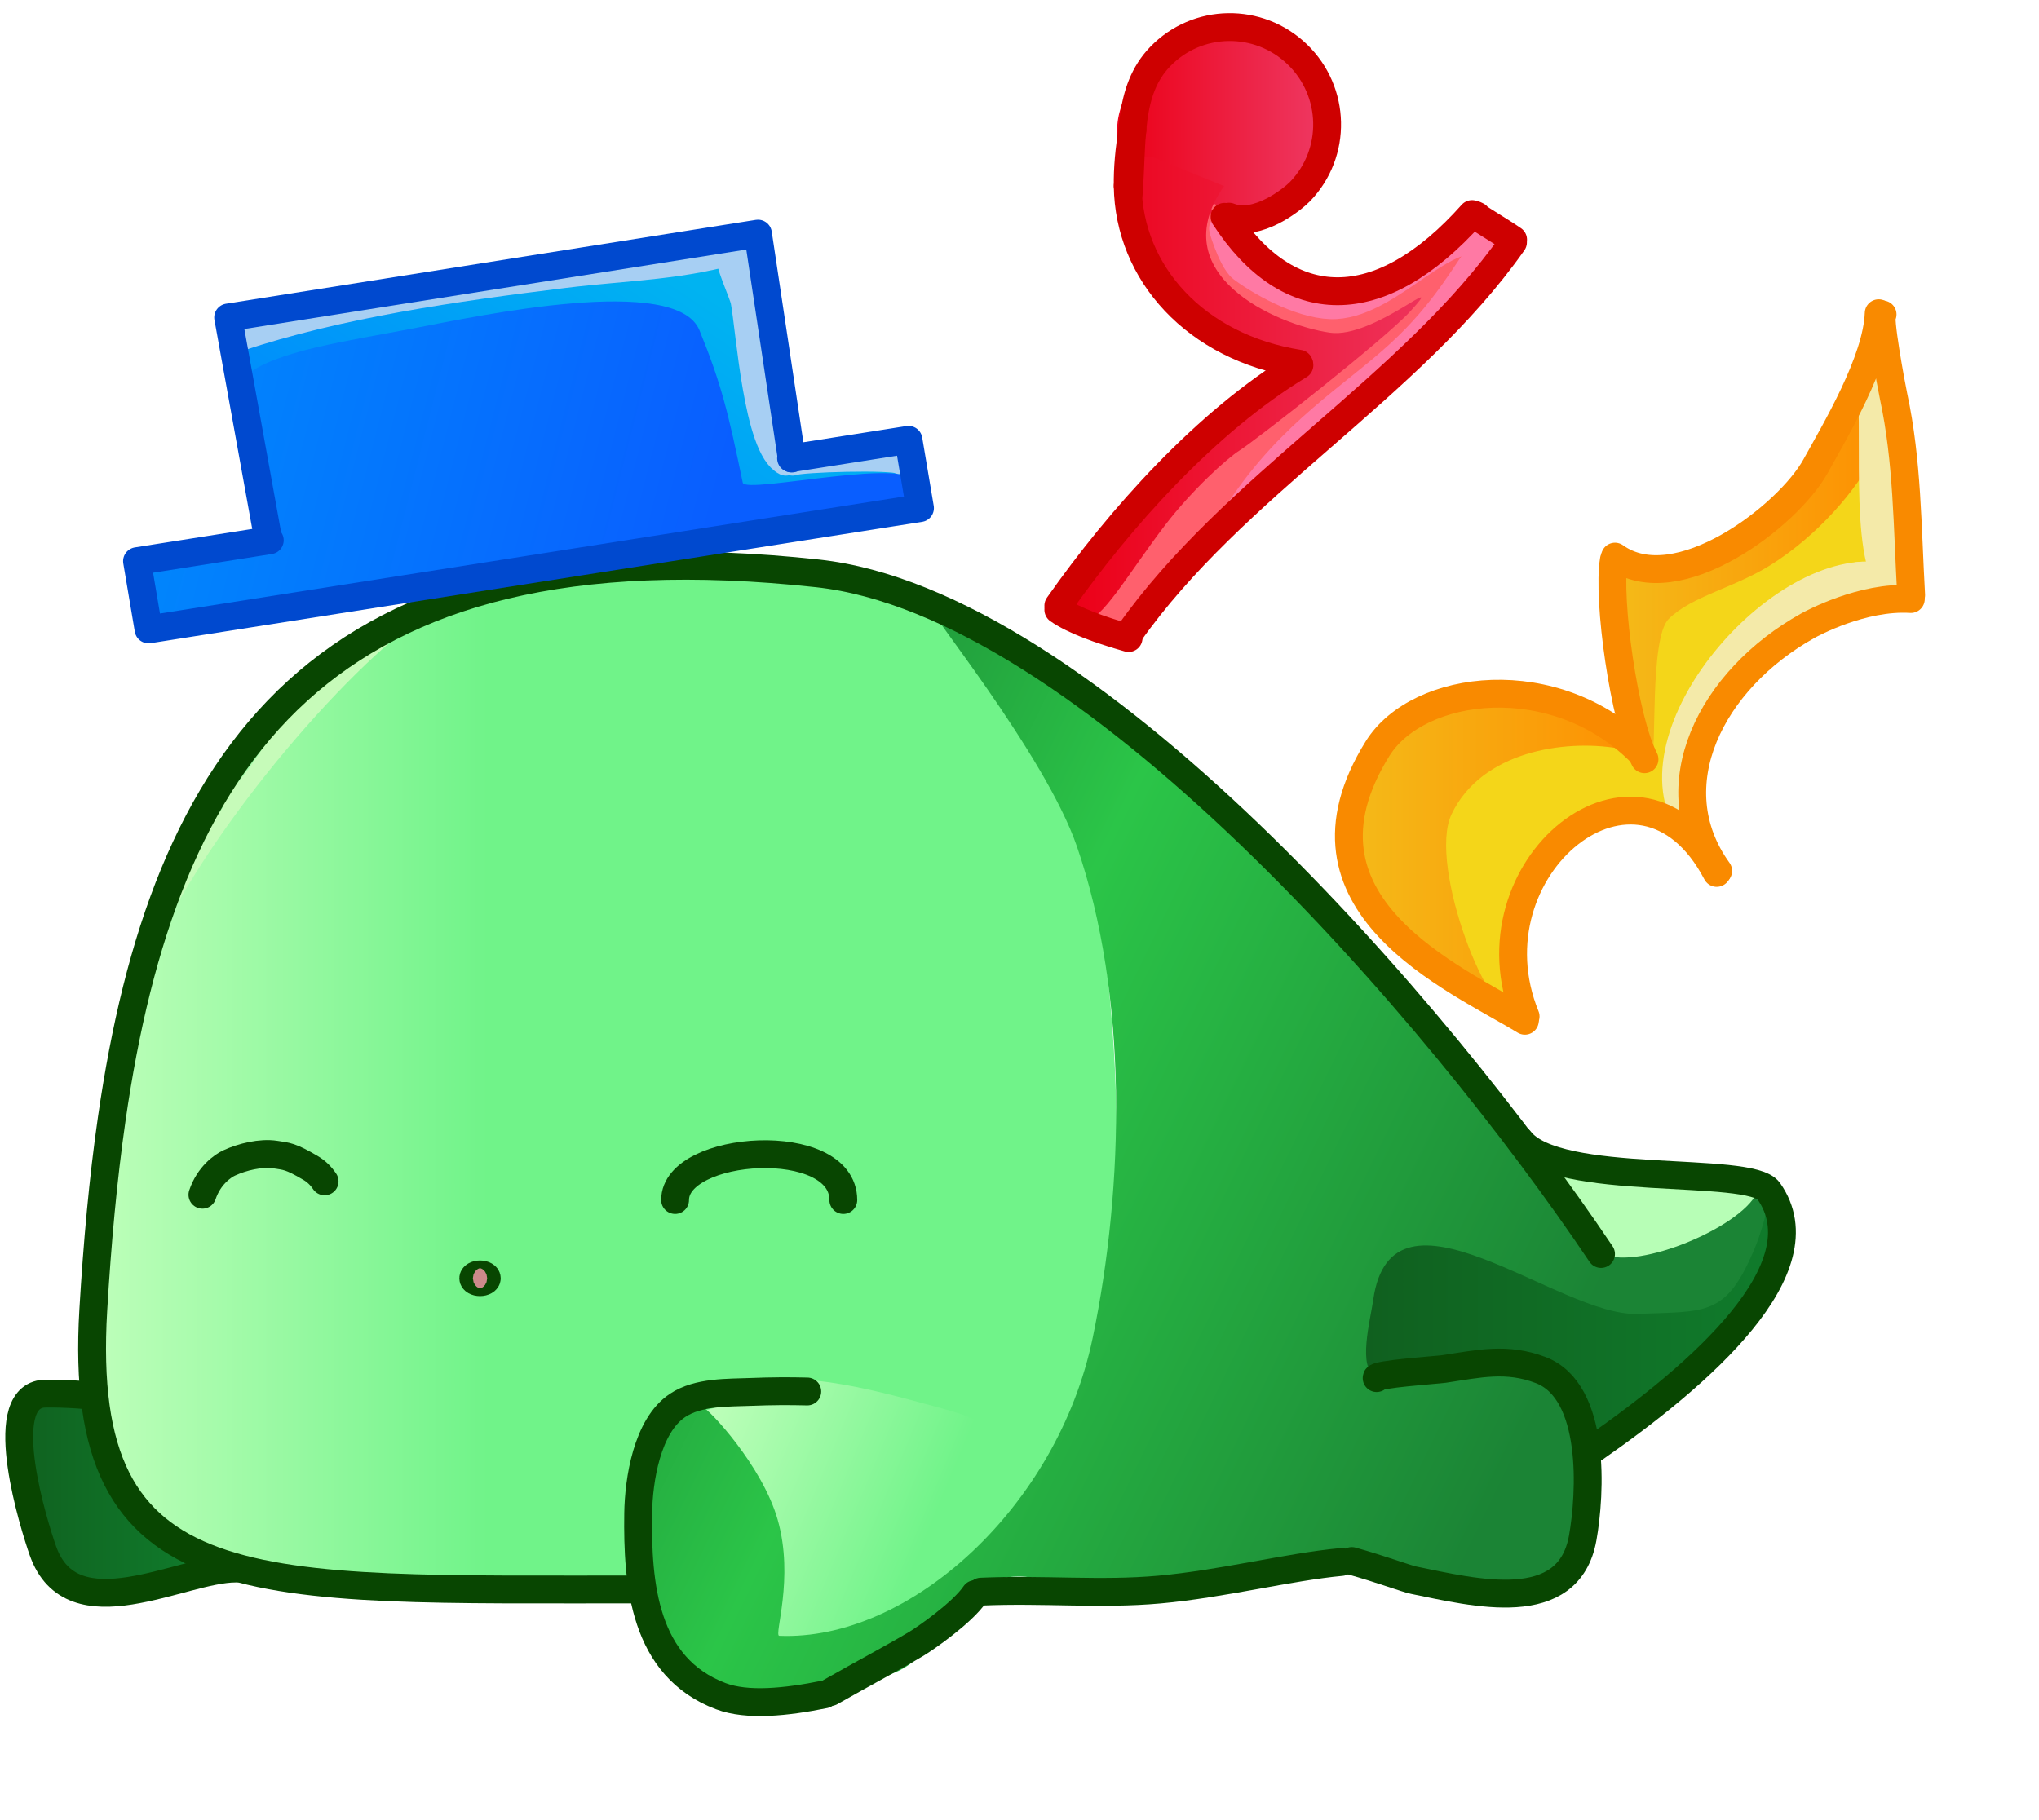 <?xml version="1.0" encoding="UTF-8" standalone="no"?>
<!DOCTYPE svg PUBLIC "-//W3C//DTD SVG 1.1//EN" "http://www.w3.org/Graphics/SVG/1.1/DTD/svg11.dtd">
<!-- Created with Vectornator (http://vectornator.io/) -->
<svg height="100%" stroke-miterlimit="10" style="fill-rule:nonzero;clip-rule:evenodd;stroke-linecap:round;stroke-linejoin:round;" version="1.1" viewBox="0 0 1400 1250" width="100%" xml:space="preserve" xmlns="http://www.w3.org/2000/svg" xmlns:vectornator="http://vectornator.io" xmlns:xlink="http://www.w3.org/1999/xlink">
<defs>
<linearGradient gradientTransform="matrix(-1 0 0 1 1775.55 -263.079)" gradientUnits="userSpaceOnUse" id="LinearGradient" x1="965.687" x2="1722.17" y1="964.318" y2="964.318">
<stop offset="0.628" stop-color="#70f389"/>
<stop offset="1" stop-color="#c1ffbc"/>
</linearGradient>
<linearGradient gradientTransform="matrix(-0.326 -0.945 -0.945 0.326 2188.45 1634.16)" gradientUnits="userSpaceOnUse" id="LinearGradient_2" x1="977.331" x2="1097.13" y1="1347" y2="1481.33">
<stop offset="0" stop-color="#70f389"/>
<stop offset="1" stop-color="#c1ffbc"/>
</linearGradient>
<linearGradient gradientTransform="matrix(-1 0 0 1 1783.32 -266.255)" gradientUnits="userSpaceOnUse" id="LinearGradient_3" x1="782.635" x2="1469.03" y1="1352.12" y2="1018.78">
<stop offset="0" stop-color="#1b8435"/>
<stop offset="0.574" stop-color="#2bc548"/>
<stop offset="1" stop-color="#197b32"/>
</linearGradient>
<linearGradient gradientTransform="matrix(1 0 0 1 -500.109 -266.255)" gradientUnits="userSpaceOnUse" id="LinearGradient_4" x1="505.94" x2="640.205" y1="1297.39" y2="1297.39">
<stop offset="0" stop-color="#10601f"/>
<stop offset="1" stop-color="#107c2c"/>
</linearGradient>
<linearGradient gradientTransform="matrix(1 0 0 1 -500.109 -266.255)" gradientUnits="userSpaceOnUse" id="LinearGradient_5" x1="1438.07" x2="1723.83" y1="1169.4" y2="1169.4">
<stop offset="0" stop-color="#10601f"/>
<stop offset="1" stop-color="#107c2c"/>
</linearGradient>
<linearGradient gradientTransform="matrix(1 0 0 1 -500.109 -266.255)" gradientUnits="userSpaceOnUse" id="LinearGradient_6" x1="825.328" x2="833.359" y1="1144.61" y2="1144.61">
<stop offset="0" stop-color="#10601f"/>
<stop offset="1" stop-color="#107c2c"/>
</linearGradient>
<linearGradient gradientTransform="matrix(1 0 0 1 -500.109 -266.255)" gradientUnits="userSpaceOnUse" id="LinearGradient_7" x1="828.286" x2="831.659" y1="1144.1" y2="1144.1">
<stop offset="0" stop-color="#10601f"/>
<stop offset="1" stop-color="#107c2c"/>
</linearGradient>
<linearGradient gradientTransform="matrix(1 0 0 1 -500.109 -266.255)" gradientUnits="userSpaceOnUse" id="LinearGradient_8" x1="768.825" x2="939.063" y1="690.458" y2="436.671">
<stop offset="0" stop-color="#0081ff"/>
<stop offset="1" stop-color="#00b3f1"/>
</linearGradient>
<linearGradient gradientTransform="matrix(1 0 0 0.865 -500.109 -172.991)" gradientUnits="userSpaceOnUse" id="LinearGradient_9" x1="584.307" x2="990.163" y1="522.898" y2="612.304">
<stop offset="0" stop-color="#008afc"/>
<stop offset="0.998" stop-color="#095eff"/>
</linearGradient>
<linearGradient gradientTransform="matrix(1 0 0 1 -500.109 -266.255)" gradientUnits="userSpaceOnUse" id="LinearGradient_10" x1="1369.97" x2="1388.38" y1="407.27" y2="407.27">
<stop offset="0" stop-color="#ec0017"/>
<stop offset="1" stop-color="#ee3862"/>
</linearGradient>
<linearGradient gradientTransform="matrix(1 0 0 1 -500.109 -266.255)" gradientUnits="userSpaceOnUse" id="LinearGradient_11" x1="1267.11" x2="1408.04" y1="352.25" y2="352.25">
<stop offset="0" stop-color="#ec0017"/>
<stop offset="1" stop-color="#ee3862"/>
</linearGradient>
<linearGradient gradientTransform="matrix(1 0 0 1 -500.109 -266.255)" gradientUnits="userSpaceOnUse" id="LinearGradient_12" x1="1235.99" x2="1502.72" y1="532.94" y2="532.94">
<stop offset="0" stop-color="#ec0017"/>
<stop offset="1" stop-color="#ee3862"/>
</linearGradient>
<linearGradient gradientTransform="matrix(1 0 0 1 -500.109 -266.255)" gradientUnits="userSpaceOnUse" id="LinearGradient_13" x1="1424.22" x2="1635.72" y1="849.545" y2="849.545">
<stop offset="0" stop-color="#f4bb19"/>
<stop offset="1" stop-color="#fe8d00"/>
</linearGradient>
<linearGradient gradientTransform="matrix(1 0 0 1 -500.109 -266.255)" gradientUnits="userSpaceOnUse" id="LinearGradient_14" x1="1606.51" x2="1803.72" y1="649.448" y2="649.448">
<stop offset="0" stop-color="#f4bb19"/>
<stop offset="1" stop-color="#fe8d00"/>
</linearGradient>
</defs>
<g id="Layer-1" vectornator:layerName="Layer 1">
<path d="M497.121 386.998C532.909 383.084 277.649 403.559 224.996 450.362C148.379 518.466 87.555 681.126 68.917 824.593C56.164 922.757 55.773 1017.79 124.54 1057.4C193.106 1096.9 292.699 1092.01 396.329 1092.32C540.452 1092.75 663.067 1094.72 718.456 1027.02C794.139 934.516 783.605 503.055 666.557 425.024" fill="url(#LinearGradient)" fill-rule="evenodd" opacity="1" stroke="none"/>
<path d="M540.92 388.621C541.188 388.326 385.475 391.194 378.558 395.068C354.014 408.817 294.992 412.445 273.052 430.237C209.854 481.484 111.439 602.624 88.659 683.428" fill="none" fill-rule="evenodd" opacity="1" stroke="#c6fbb9" stroke-linecap="round" stroke-linejoin="round" stroke-width="9.827"/>
<path d="M281.04 420.187C268.202 437.778 236.882 458.169 218.775 472.592" fill="none" fill-rule="evenodd" opacity="1" stroke="#c6fbb9" stroke-linecap="round" stroke-linejoin="round" stroke-width="9.827"/>
<path d="M229.234 464.889C229.759 464.81 230.284 464.732 230.809 464.653" fill="none" fill-rule="evenodd" opacity="1" stroke="#c6fbb9" stroke-linecap="round" stroke-linejoin="round" stroke-width="9.827"/>
<path d="M696.096 1009.93C701.492 1025.13 703.493 1042.29 701.019 1060.95L684.778 1091.9C686.715 1097.52 673.727 1092.08 670.386 1096.03C670.386 1096.03 562.18 1183.98 491.107 1159.18C456.052 1146.95 429.39 1073.25 436.021 1023.23C438.673 1003.22 451.936 985.499 471.164 971.454C474.729 971.131 481.929 969.468 488.951 967.341C492.751 966.191 496.07 965.024 498.503 963.984C500.01 963.339 501.211 962.746 502.18 962.089C502.966 961.556 503.625 960.956 504.207 960.2C505.438 958.599 506.043 956.513 505.253 954.221C505.094 953.759 504.794 953.405 504.539 953.012C540.568 938.271 598.939 954.321 636.476 964.448C669.995 973.492 684.224 976.491 696.096 1009.93Z" fill="url(#LinearGradient_2)" fill-rule="evenodd" opacity="1" stroke="none"/>
<path d="M215.788 477.093C218.943 474.57 201.907 487.527 198.207 494.668C193.25 504.236 162.773 550.776 156.373 550.775" fill="none" fill-rule="evenodd" opacity="1" stroke="#c6fbb9" stroke-linecap="round" stroke-linejoin="round" stroke-width="9.827"/>
<path d="M638.599 416.448C632.006 413.421 717.36 517.261 739.396 581.22C774.798 683.975 771.989 814.063 750.285 918.677C726.153 1035 624.278 1127.16 535.036 1123.41C531.174 1123.25 545.554 1084.25 533.933 1043.59C523.37 1006.63 486.771 967.698 482.671 966.478C440.615 953.967 420.568 1076.02 452.153 1117.84C466.104 1136.32 466.481 1157.97 501.017 1171.04C547.929 1188.79 508.276 1163 586.375 1154.34C595.266 1153.35 625.697 1153.49 639.568 1124.65C662.9 1076.14 704.69 1080.72 718.122 1085.68C746.574 1096.2 745.956 1088.77 780.11 1088.18C809.784 1087.67 785.309 1091.65 806.457 1090.39C851.677 1087.69 894.622 1080.7 921.867 1071.49C923.216 1071.03 942.439 1058.73 938.74 1076.21C935.042 1093.7 952.651 1075.42 980.585 1083.64C1003.53 1090.39 1003.53 1089.04 1030.42 1091.51C1051.63 1093.46 1059.6 1079.45 1048.75 1093.09C1043.89 1099.2 1081.35 1087.64 1087.22 1069.46C1097 1039.23 1085.96 1034.55 1087.22 1018.17C1089.31 991.018 1106.93 998.629 1111.39 976.304C1113.58 965.342 1172.88 931.798 1196.13 900.444C1221.62 866.076 1225.95 847.675 1214.64 819.92C1208.36 804.489 1106.06 872.008 1098.48 859.384C1069.27 810.706 1059.71 808.678 1024.21 755.433C1008.37 731.67 982.625 680.247 982.625 708.807C982.625 730.53 957.689 677.49 942.93 661.55C927.123 644.479 911.856 624.797 895.674 607.993C824.945 534.544 738.783 462.444 638.599 416.448Z" fill="url(#LinearGradient_3)" fill-rule="evenodd" opacity="1" stroke="none"/>
<path d="M1058.77 800.042C1069.92 777.745 1078.51 851.65 1101.43 861.47C1125.66 871.856 1194.39 843.115 1206.2 819.495" fill="#b7feb6" fill-rule="evenodd" opacity="1" stroke="none"/>
<path d="M17.748 966.587C41.686 907.231 94.12 1030.79 101.404 1042.93C106.37 1051.21 143.77 1077.34 140.015 1079.79C110.706 1098.92 74.639 1102.45 50.508 1086.22C16.361 1063.26 0.951 1008.24 17.748 966.587Z" fill="url(#LinearGradient_4)" fill-rule="evenodd" opacity="1" stroke="none"/>
<path d="M944.723 945.351C976.854 959.16 1016.35 930.276 1051.07 938.552C1072.33 943.621 1082.2 994.093 1100.97 988.593C1126.87 981 1281.95 843.992 1215.76 824.04C1213.91 823.481 1212.43 839.053 1204.76 857.401C1185.14 904.31 1171.73 900.436 1124.42 902.337C1070.58 904.5 955.534 802.302 942.865 892.787C940.975 906.288 931.838 939.814 944.723 945.351Z" fill="url(#LinearGradient_5)" fill-rule="evenodd" opacity="1" stroke="none"/>
<path d="M329.59 875.493C330.407 876.175 330.792 874.895 331.524 875.187C332.678 875.649 331.57 877.866 330.71 878.038C328.54 878.472 330.291 875.787 330.302 875.798C330.876 876.372 330.198 879.923 329.488 880.278C329.366 880.339 329.131 880.404 329.08 880.278C328.546 878.942 329.725 877.006 330.506 876.002C330.683 875.775 330.877 875.231 331.117 875.391C333.29 876.84 331.877 882.625 328.47 882.315C326.369 882.124 324.338 876.008 325.618 874.984C327.467 873.504 330.776 875.05 332.135 876.409C332.4 876.674 333.595 878.208 333.153 878.649C331.834 879.968 328.697 879.499 328.266 877.631C328.078 876.816 328.185 874.321 329.59 875.493Z" fill="url(#LinearGradient_6)" fill-rule="evenodd" opacity="1" stroke="#cc8a8a" stroke-linecap="round" stroke-linejoin="round" stroke-width="9.827"/>
<path d="M328.877 879.566C326.411 879.377 331.25 876.542 331.321 876.613C331.892 877.184 331.313 879.466 330.506 879.667C329.304 879.968 329.895 876.002 329.895 876.002C329.895 876.002 329.985 877.422 329.691 878.038C329.443 878.559 329.452 879.61 328.877 879.566Z" fill="url(#LinearGradient_7)" fill-rule="evenodd" opacity="1" stroke="#cc8a8a" stroke-linecap="round" stroke-linejoin="round" stroke-width="9.827"/>
</g>
<g id="Layer-2" vectornator:layerName="Layer 2">
<g opacity="1">
<g opacity="1">
<g opacity="1">
<path d="M1094.67 994.702C1167.38 944.103 1251.46 870.814 1214.48 818.081C1201.65 799.792 1068.95 816.378 1043.49 782.912" fill="none" fill-rule="evenodd" opacity="1" stroke="#084601" stroke-linecap="round" stroke-linejoin="round" stroke-width="19.114"/>
<path d="M673.525 1093.09C717.088 1091.21 755.468 1095.3 795.975 1091.67C839.385 1087.78 884.59 1076.12 921.094 1072.72" fill="none" fill-rule="evenodd" opacity="1" stroke="#084601" stroke-linecap="round" stroke-linejoin="round" stroke-width="19.114"/>
<path d="M1099.29 861.21C987.228 694.399 745.869 413.797 561.264 393.769C219.737 356.717 112.398 521.147 76.746 768.244C70.736 809.9 66.763 853.906 64.049 899.691C51.996 1103.02 172.782 1091.21 439.388 1091.6" fill="none" fill-rule="evenodd" opacity="1" stroke="#084601" stroke-linecap="round" stroke-linejoin="round" stroke-width="19.114"/>
<path d="M566.193 1163.64C539.606 1169.03 513.058 1171.7 495.007 1164.91C442.005 1144.97 437.495 1087.73 438.183 1039.35C438.509 1016.4 444.209 979.206 465.191 965.216C479.483 955.686 499.841 956.555 516.397 955.896C529.105 955.39 541.723 955.294 554.289 955.629" fill="none" fill-rule="evenodd" opacity="1" stroke="#084601" stroke-linecap="round" stroke-linejoin="round" stroke-width="19.114"/>
<path d="M669.455 1094.78C660.647 1107.81 634.806 1125.53 629.65 1128.62C613.641 1138.22 593.886 1148.58 570.31 1162" fill="none" fill-rule="evenodd" opacity="1" stroke="#084601" stroke-linecap="round" stroke-linejoin="round" stroke-width="19.114"/>
<path d="M945.218 946.447C943.706 943.763 987.188 940.812 991.368 940.184C1015.54 936.555 1034.53 932.055 1057.77 940.885C1096.18 955.473 1092.09 1026.22 1086.7 1056.27C1077 1110.39 1012.33 1093.69 970.66 1085.23C965.624 1084.21 948.386 1077.7 928.196 1072.06" fill="none" fill-rule="evenodd" opacity="1" stroke="#084601" stroke-linecap="round" stroke-linejoin="round" stroke-width="19.114"/>
</g>
</g>
</g>
<path d="M463.522 824.134C463.522 786.012 579.023 778.446 579.023 824.134" fill="none" fill-rule="evenodd" opacity="1" stroke="#084601" stroke-linecap="round" stroke-linejoin="round" stroke-width="19.114"/>
<path d="M138.983 820.504C143.453 807.229 153.048 800.663 157.371 798.668C166.328 794.534 179.056 791.395 188.976 792.922C196.836 794.131 199.276 793.883 213.286 802.134C217.12 804.391 220.359 807.53 222.879 811.31" fill="none" fill-rule="evenodd" opacity="1" stroke="#084601" stroke-linecap="round" stroke-linejoin="round" stroke-width="19.114"/>
<path d="M324.943 877.879C324.943 876.399 327.023 875.199 329.59 875.199C332.156 875.199 334.236 876.399 334.236 877.879C334.236 879.36 332.156 880.56 329.59 880.56C327.023 880.56 324.943 879.36 324.943 877.879Z" fill="none" fill-rule="evenodd" opacity="1" stroke="#084601" stroke-linecap="round" stroke-linejoin="round" stroke-width="19.114"/>
<path d="M63.401 959.334C64.206 957.725 33.398 956.592 28.762 957.255C-3.482 961.861 23.367 1047.77 29.471 1065.06C49.536 1121.91 124.865 1077.21 161.717 1077.21" fill="none" fill-rule="evenodd" opacity="1" stroke="#084601" stroke-linecap="round" stroke-linejoin="round" stroke-width="19.114"/>
</g>
<clipPath id="ArtboardFrame">
<rect height="1250" width="1400" x="0" y="0"/>
</clipPath>
<g clip-path="url(#ArtboardFrame)" id="Layer-5" vectornator:layerName="Layer 5">
<path d="M288.223 246.829C273.625 247.615 259.075 277.715 249.951 287.528C245.15 292.691 230.058 305.69 236.952 304.214C268.24 297.517 297.157 259.801 323.044 242.434C336.663 233.297 375.534 205.783 366.586 219.526C348.992 246.546 289.278 268.766 264.554 288.334C253.128 297.378 219.111 323.245 232.877 318.463C272.263 304.782 311.826 258.626 347.552 236.239C358.074 229.645 384.058 206.311 380.072 218.071C375.977 230.157 218.518 312.333 234.427 335.56C234.678 335.925 359.432 235.329 369.759 227.946C380 220.624 409.539 198.811 402.619 209.328C361.024 272.553 256.088 299.506 207.668 363.401C203.608 368.759 219.493 356.854 224.698 352.601C264.118 320.385 253.134 325.848 296.513 292.385C328.931 267.377 390.785 213.264 431.935 211.73C467.292 210.412 368.223 242.953 338.68 262.421C337.54 263.172 221.264 347.028 226.714 355.543C233.063 365.464 249.014 347.389 258.934 341.04C322.4 300.42 377.622 249.096 445.176 214.334C454.003 209.792 427.669 223.695 418.937 228.416C404.279 236.342 389.328 243.785 375.163 252.563C333.456 278.41 288.352 308.191 255.528 345.535C249.562 352.322 271.018 336.107 277.994 330.362C289.752 320.679 301.098 310.495 312.995 300.983C351.228 270.416 403.826 221.959 453.814 212.741C474.449 208.936 416.777 232.632 399.399 244.393C355.383 274.182 318.765 310.208 278.264 344.012C257.489 361.353 320.493 310.158 341.74 293.399C371.043 270.287 423.352 222.574 463.09 218.709C484.424 216.635 426.119 240.436 408.103 252.05C365.564 279.473 319.675 310.687 287.649 350.771C283.763 355.635 299.8 347.002 304.72 343.185C328.337 324.867 350.901 305.226 374.205 286.511C402.9 263.466 432.31 242.234 462.177 220.848C473.638 212.641 436.974 233.601 425.133 241.25C396.039 260.044 372.012 285.121 348.481 310.184C340.888 318.271 316.845 336.051 327.934 336.364C368.846 337.519 436.599 229.685 474.412 210.306C475.595 209.7 473.336 212.778 472.477 213.793C447.29 243.546 418.832 270.808 391.572 298.611C385.131 305.179 366.285 325.301 372.129 318.197C386.485 300.749 470.705 194.405 492.176 210.676C509.77 224.01 462.066 242.992 447.826 259.862C440.044 269.081 420.62 294.549 414.375 306.338C411.216 312.303 425.352 298.324 429.894 293.33C452.602 268.363 467.692 243.114 484.206 214.19C491.197 201.944 474.296 256.462 488.396 256.285C503.238 256.098 494.775 227.289 497.693 212.734C509.295 154.848 505.33 217.405 516.979 235.841C527.442 252.399 493.525 179.895 512.928 177.222C513.738 177.11 517.738 210.77 518.386 213.909C525.129 246.589 512.92 296.927 535.262 324.706C548.412 341.056 626.359 294.4 618.197 330.589C616.117 339.81 591.172 343.393 591.358 340.326C591.793 333.153 622.899 331.774 560.202 345.021C550.758 347.016 540.351 346.145 535.653 348.001C533.132 348.997 529.502 352.907 527.97 350.67C526.311 348.248 571.765 332.01 561.157 334.422C469.499 355.271 544.762 344.8 541.567 338.329C538.088 331.284 497.803 356.034 491.787 356.863C475.885 359.054 517.564 337.59 531.515 329.65C540.81 324.36 517.586 348.88 506.991 350.34C494.022 352.126 521.624 301.695 523.411 314.664C529.999 362.474 517.529 276.661 512.711 266.22C505.525 250.647 527.787 331.987 518.943 317.292C510.882 303.9 512.959 278.786 513.051 265.77C513.134 254.117 511.62 219.743 515.086 230.869C520.104 246.97 519.257 304.513 503.958 313.721C477.13 329.869 505.514 250.907 501.887 219.805C501.141 213.406 497.342 232.121 497.226 238.563C496.81 261.568 499.446 278.747 501.194 302.427C502.002 313.364 505.006 324.738 502.102 335.313C500.547 340.977 498.707 323.992 498.127 318.148C494.97 286.353 481.005 197.441 501.029 222.339C508.808 232.011 495.917 319.671 492.675 337.014C488.204 360.926 508.197 247.631 490.274 264.077C469.466 283.171 476.752 361.425 475.194 359.149C460.548 337.768 477.526 259.457 479.312 234.187C481.771 199.41 479.734 372.109 470.728 338.428C462 305.786 475.933 244.804 479.188 247.892C491.332 259.415 459.461 337.644 465.944 359.216C469.107 369.742 488.766 327.305 491.204 338.022C496.761 362.454 438.988 358.904 509.647 349.168C521.718 347.505 485.764 354.353 474.295 358.468C457.825 364.375 423.732 378.923 407.595 376.917C312.531 365.099 206.666 433.649 115.979 416.694C110.362 415.644 106.736 412.211 107.521 404.977C108.827 392.938 131.203 398.631 130.803 395.73C130.633 394.491 129.901 402.379 178.623 374.649C190.543 367.865 151.381 388.624 147.749 401.85C142.507 420.941 215.554 361.026 199.221 372.214C186.746 380.758 150.735 407.536 164.614 401.539C188.095 391.393 254.736 356.916 229.397 360.407C220.236 361.669 173.628 400.424 174.314 401.813C175.371 403.954 249.277 360.787 256.003 351.91C263.742 341.699 233.123 363.707 222.856 371.373C212.863 378.834 198.943 383.672 193.918 395.086C188.069 408.372 220.036 382.212 232.092 374.126C256.466 357.779 283.437 344.793 307.501 328.31C313.293 324.342 294.617 334.012 288.673 337.748C269.619 349.723 222.765 369.531 210.579 390.375C204.575 400.645 232.713 381.247 242.636 374.686C283.901 347.401 271.335 354.792 304.135 336.02C311.591 331.753 335.118 322.952 326.533 323.272C301.95 324.188 186.727 409.653 240.524 379.808C279.095 358.409 317.423 336.472 356.014 315.184C365.703 309.84 335.498 323.559 325.66 328.626C297.693 343.028 281.646 352.61 255.347 370.519C248.393 375.254 227.458 385.485 235.809 386.496C251.106 388.347 271.239 369.797 282.798 362.309C403.649 284.017 246.621 373.747 247.021 388.977C247.042 389.775 338.974 326.735 350.072 330.496C378.352 340.079 244.736 378.952 274.595 378.737C312.472 378.463 359.79 320.738 396.843 304.728C405.184 301.124 380.711 313.111 372.865 317.693C345.104 333.908 315.495 350.592 291.883 372.731C281.186 382.761 317.566 358.527 329.894 350.586C362.546 329.552 395.617 313.472 429.321 295.02C430.97 294.117 425.555 295.682 423.899 296.572C420.858 298.206 323.8 357.998 322.755 357.206C302.529 341.879 362.852 326.09 382.715 310.298C394.618 300.834 406.069 290.795 418.221 281.654C430.078 272.734 462.905 245.641 456.572 259.059C441.719 290.529 377.491 317.213 349.921 338.165C340.496 345.328 313.243 367.529 323.857 362.287C363.345 342.789 395.432 303.277 432.838 279.64C440.689 274.679 465.258 262.913 458.832 269.617C428.671 301.083 369.402 324.694 335.139 350.669C323.257 359.676 286.655 384.658 300.369 378.808C359.334 353.658 400.87 294.056 462.087 272.792C471.41 269.554 446.174 284.493 437.864 289.817C412.349 306.163 388.144 321.6 364.347 340.606C354.638 348.361 326.041 371.933 336.812 365.736C565.609 234.103 422.302 279.142 319.522 383.416C314.219 388.796 331.989 374.847 337.806 370.027C365.512 347.071 388.911 325.489 419.062 305.29C428.53 298.947 457.18 282.022 450.097 290.949C429.437 316.989 349.775 339.51 346.375 370.859C343.881 393.843 382.135 341.508 400.845 327.928C415.344 317.404 431.418 304.667 449.21 299.123C450.38 298.758 448.165 301.434 447.221 302.215C436.762 310.869 354.501 369.555 354.671 369.716C360.634 375.374 422.143 327.118 426.524 324.39C435.809 318.608 463.222 302.388 456.483 311.003C436.791 336.175 400.033 351.643 374.247 368.629C369.826 371.542 357.086 381.033 361.454 378.041C398.141 352.911 428.24 319.488 464.577 293.785C465.988 292.787 470.09 289.779 469.046 291.157C397.004 386.224 373.977 321.697 455.749 299.832C456.323 299.679 457.102 299.914 457.438 300.405C474.034 324.634 413.9 370.041 409.995 359.276C401.924 337.03 441.292 295.419 461.905 309.451C482.2 323.266 399.73 365.431 388.77 363.005C359.808 356.596 450.186 308.045 471.057 329.124C476.395 334.516 418.336 363.312 405.349 363.539C385.367 363.888 478.807 335.138 463.126 347.527C414.266 386.129 383.426 262.793 328.471 296.435C325.154 298.466 378.745 308.222 383.451 309.794C402.862 316.276 470.729 379.34 465.361 340.375C464.171 331.743 428.492 327.58 424.031 326.746C384.895 319.429 234.893 291.869 192.636 312.736C174.241 321.819 216.563 389.957 204.969 373.032C194.653 357.972 179.744 305.276 190.06 320.337C200.279 335.256 212.09 383.003 196.278 374.23C191.258 371.444 189.105 325.727 192.144 320.855C200.19 307.959 199.489 350.828 207.327 363.851C217.48 380.718 205.247 324.447 206.437 304.796C207.428 288.431 207.018 339.66 216.688 352.899C226.839 366.797 211.363 318.342 214.012 301.336C216.054 288.224 225.421 352.212 226.853 339.019C229.202 317.359 189.816 294.172 182.057 273.936C176.01 258.168 180.589 208.395 173.958 223.926C168.201 237.411 183.326 276.579 185.746 291.946C187.856 305.351 191.57 345.904 189.718 332.461C186.924 312.183 173.151 292.282 168.529 272.177C153.493 206.771 198.031 240.944 230.78 218.512C242.321 210.607 181.047 215.985 189.679 226.993C199.446 239.45 251.107 212.088 235.426 214.249C226.028 215.544 187.085 237.386 188.504 247.686C190.85 264.711 239.343 234.998 231.733 219.588C230.088 216.257 182.632 250.918 180.752 252.78C163.669 269.693 226.844 195.831 241.91 214.563C245.023 218.433 182.215 279.01 184.167 280.489C190.951 285.63 195.614 267.871 201.743 261.965C221.476 242.951 243.231 222.738 265.86 207.238C276.192 200.161 248.232 225.028 239.333 233.839C226.917 246.132 208.309 263.261 191.661 270.6C185.92 273.131 200.519 261.704 205.15 257.47C223.982 240.251 243.12 219.545 265.915 207.633C294.504 192.692 238.581 271.701 209.968 286.596C204.129 289.635 216.98 275.364 221.441 270.523C241.198 249.078 261.431 228.216 283.897 209.583C288.381 205.864 275.352 217.507 271.035 221.42C250.251 240.259 252.79 238.152 231.482 258.672C221.128 268.644 211.731 281.214 199.41 288.856C192.775 292.971 208.759 276.291 214.221 270.712C224.959 259.744 246.591 232.891 262.206 227.467C263.219 227.115 260.521 228.791 259.659 229.428C248.868 237.4 178.611 288.473 190.471 305.788C199.639 319.172 215.271 284.846 227.121 273.766C255.023 247.677 283.591 219.869 316.375 199.875C323.502 195.528 304.712 211.827 298.69 217.609C281.476 234.137 264.388 251.405 248.182 268.851C237.544 280.304 206.168 315.051 217.662 304.457C390.878 144.789 284.257 209.466 229.01 302.088C220.169 316.911 250.816 275.164 263.55 263.513C283.413 245.34 309.794 224.924 333.742 211.975C350.562 202.88 261.673 237.246 280.229 232.633C315.531 223.857 352.939 184.349 390.593 189.246C424.099 193.604 273.202 245.641 293.608 218.712C311.846 194.646 393.665 217.318 422.131 187.317C429.951 179.074 400.001 192.505 389.04 195.499C370.335 200.608 347.97 197.14 330.283 204.4C312.415 211.733 482.416 205.285 471.827 185.703C464.759 172.631 389.373 201.686 376.587 204.461C370.999 205.674 387.944 203.124 393.629 202.515C422.289 199.448 417.291 199.818 450.983 192.198C459.445 190.284 478.546 189.125 481.431 182.366C489.42 163.654 422.881 180.118 423.137 200.463C423.325 215.479 492.701 180.679 488.952 178.512C479.714 173.172 443.048 200.965 449.728 206.461C465.245 219.227 519.338 174.414 499.361 172.247C491.955 171.444 487.745 181.71 482.929 187.394C447.979 228.638 497.665 163.653 498.242 181.661C499.528 221.786 493.227 177.973 485.774 205.117C485.353 206.65 432.784 189.707 379.748 204.026C335.489 215.974 329.074 246.65 322.09 241.357" fill="none" fill-rule="evenodd" opacity="1" stroke="#2dd1fb" stroke-linecap="round" stroke-linejoin="round" stroke-width="19.114"/>
<path d="M313.822 236.861C294.72 239.493 264.184 293.315 270.373 275.053C275.502 259.918 320.66 239.541 304.83 241.723" fill="none" fill-rule="evenodd" opacity="1" stroke="#2dd1fb" stroke-linecap="round" stroke-linejoin="round" stroke-width="19.114"/>
<path d="M239.268 394.071C214.438 408.203 153.65 405.062 120.639 409.611" fill="none" fill-rule="evenodd" opacity="1" stroke="#2dd1fb" stroke-linecap="round" stroke-linejoin="round" stroke-width="19.114"/>
<path d="M498.134 362.027C496.165 363.771 493.69 365.375 499.483 363.049C512.402 357.86 606.357 343.997 603.784 325.329" fill="none" fill-rule="evenodd" opacity="1" stroke="#2dd1fb" stroke-linecap="round" stroke-linejoin="round" stroke-width="19.114"/>
<path d="M852.068 35.329C849.28 33.935 847.078 35.545 844.05 35.864C840.507 36.237 836.806 34.957 833.36 35.864C825.88 37.832 818.606 49.216 814.118 55.106C812.736 56.921 811.303 58.698 809.842 60.451C808.94 61.534 804.561 66.865 803.428 66.865C802.537 66.865 804.538 65.468 805.032 64.727C805.608 63.862 806.146 62.971 806.635 62.054C807.573 60.297 808.31 58.433 809.308 56.709C813.909 48.761 820.65 43.576 829.084 40.14C830.966 39.373 832.986 39.001 834.964 38.536C836.019 38.288 839.14 38.486 838.171 38.002C835.346 36.589 827.328 40.369 824.808 41.209C807.263 47.057 792.084 60.934 790.6 80.227C790.408 82.721 789.634 85.71 791.135 87.71C791.857 88.674 794.009 86.258 796.48 83.434C799.815 79.623 802.881 75.585 806.101 71.675C814.514 61.46 823.54 51.682 833.36 42.812C836.999 39.526 843.355 37.911 847.792 35.864C848.154 35.697 849.143 35.047 848.861 35.329C842.891 41.3 836.749 46.396 831.222 52.968C826.906 58.101 822.678 63.308 818.394 68.468C814.839 72.751 811.502 77.227 807.704 81.296C806.489 82.599 805.022 83.707 803.428 84.503C802.791 84.822 801.379 85.21 801.29 84.503C801.101 82.993 802.087 81.518 802.894 80.227C805.671 75.784 808.619 71.419 811.98 67.399C817.723 60.531 823.542 53.659 830.153 47.623C835.89 42.385 841.812 36.989 848.861 33.726C851.937 32.301 856.014 32.687 859.016 34.26C860.626 35.103 860.018 37.789 860.085 39.605C860.292 45.19 859.509 51.47 857.413 56.709C851.972 70.312 840.454 87.164 823.739 86.641C821.146 86.56 818.034 86.392 816.256 84.503C814.65 82.797 815.187 79.898 815.187 77.555C815.187 76.758 815.859 76.107 816.256 75.417C819.245 70.226 821.672 64.648 825.343 59.916C836.161 45.973 848.622 35.956 867.034 38.002C869.336 38.257 871.444 39.514 873.448 40.674C877.113 42.796 879.434 48.365 878.259 52.433C876.644 58.022 873.347 63.015 870.241 67.934C863.404 78.759 853.598 90.48 842.981 97.866C839.58 100.232 835.702 101.943 831.757 103.211C830.558 103.596 828.129 103.931 828.015 102.676C827.667 98.846 828.925 94.87 830.688 91.452C834.878 83.326 839.896 75.57 845.654 68.468C850.653 62.302 856.377 56.62 862.758 51.899C865.475 49.888 869.129 49.62 872.379 48.692C872.893 48.545 873.555 48.371 873.983 48.692C878.401 52.005 876.817 54.775 876.655 60.451C876.558 63.839 876.665 67.26 876.121 70.606C873.659 85.727 865.634 99.106 855.809 110.694C853.035 113.967 849.698 116.777 846.188 119.246C844.806 120.219 843.009 121.294 841.378 120.849C839.262 120.272 840.424 114.123 842.981 109.09C847.176 100.836 852.222 93.041 856.878 85.038C857.923 83.242 858.736 81.273 860.085 79.693C866.064 72.694 871.519 65.022 878.793 59.382C880.764 57.853 883.804 59.052 886.276 59.382C887.094 59.491 887.37 65.376 887.345 65.796C887.092 70.098 886.869 74.465 885.742 78.624C881.179 95.449 873.681 109.717 859.551 120.315C855.192 123.584 849.93 123.75 849.93 121.384C849.93 117.19 851.207 113.045 852.602 109.09C855.499 100.884 858.591 92.678 862.758 85.038C866.12 78.874 870.216 73.024 875.052 67.934C878.224 64.595 884.329 62.721 888.949 63.123C891.144 63.314 893.859 63.116 895.363 64.727C896.842 66.311 896.926 69.03 896.432 71.141C894.916 77.618 891.901 83.651 889.483 89.848C886.639 97.136 882.177 103.727 877.724 110.159C875.062 114.004 872.004 117.603 868.638 120.849C866.965 122.462 864.793 123.471 862.758 124.591C861.22 125.437 859.071 128.077 857.947 126.729C856.719 125.255 859.198 123.085 860.085 121.384C861.343 118.973 862.75 116.626 864.362 114.435C870.429 106.183 876.895 98.16 884.138 90.917C884.817 90.239 885.972 89.382 886.811 89.848C888.066 90.546 888.471 92.235 888.949 93.59C891.526 100.891 887.421 107.828 883.604 113.901C881.289 117.583 878.73 121.111 876.121 124.591C874.451 126.817 872.743 129.037 870.776 131.005C870.377 131.403 869.676 131.791 869.172 131.539C867.046 130.476 869.653 126.686 870.776 124.591C875.393 115.971 880.054 109.262 888.949 104.814C889.918 104.33 891.072 104.28 892.156 104.28C892.554 104.28 893.373 104.444 893.225 104.814C891.913 108.093 883.894 113.838 880.931 116.573C876.787 120.399 872.489 126.752 867.569 129.401C863.656 131.508 863.091 130.648 859.016 132.074C856.83 132.839 854.844 134.162 852.602 134.746C844.122 136.959 829.899 135.313 823.739 128.332C817.008 120.703 816.847 104.208 814.118 94.659C813.864 93.769 812.737 89.511 810.377 89.848C807.116 90.314 802.198 96.077 800.221 97.866C798.071 99.812 795.767 101.607 793.807 103.745C791.833 105.899 789.769 108.08 788.462 110.694C786.699 114.221 785.474 118.047 784.721 121.918C783.328 129.081 785.271 132.106 788.462 138.488C789.509 140.582 794.005 143.343 795.945 140.626C800.662 134.023 802.201 122.15 803.428 114.435C804.133 110.005 804.783 105.552 805.032 101.073C805.141 99.108 805.12 97.06 804.497 95.193C804.216 94.348 803.087 96.462 802.894 97.331C802.265 100.163 801.825 103.033 801.29 105.883C800.221 111.585 799.083 117.274 798.083 122.987C795.667 136.798 792.622 152.091 794.342 166.282C794.64 168.743 797.76 170.562 798.083 170.024C799.128 168.282 799.081 166.083 799.687 164.144C800.863 160.38 802.203 156.668 803.428 152.919C807.197 141.393 810.532 130.607 812.515 118.711C812.603 118.184 812.515 119.78 812.515 120.315C812.515 122.097 812.515 123.878 812.515 125.66C812.515 129.223 812.644 132.789 812.515 136.35C812.1 147.758 810.678 159.145 810.911 170.558C811.003 175.064 810.911 181.961 815.187 183.386C817.516 184.162 817.799 179.431 817.86 179.11C818.331 176.635 818.503 174.11 818.929 171.627C820.157 164.464 822.1 157.43 823.205 150.247C823.749 146.707 823.964 143.125 824.274 139.557C824.32 139.024 824.274 137.419 824.274 137.953C824.274 145.953 821.494 152.971 820.532 160.937C819.805 166.961 819.351 173.043 819.463 179.11C819.53 182.713 819.707 186.463 821.067 189.8C821.781 191.554 823.546 192.943 825.343 193.542C826.412 193.898 826.151 191.431 826.412 190.335C827.213 186.969 827.783 183.552 828.55 180.179C829.565 175.712 830.859 171.308 831.757 166.817C833.061 160.294 833.604 153.641 834.429 147.04C834.518 146.333 834.489 148.468 834.429 149.178C834.31 150.609 834.019 152.023 833.895 153.454C833.663 156.122 833.656 158.809 833.36 161.471C832.115 172.678 830.604 183.879 830.153 195.145C830.032 198.172 829.836 201.219 830.153 204.232C830.206 204.733 830.819 205.603 831.222 205.301C833.298 203.744 832.731 200.334 833.36 197.818C833.853 195.847 834.414 193.894 834.964 191.938C836.017 188.192 837.086 184.45 838.171 180.714C838.69 178.927 839.774 175.369 839.774 175.369C839.774 175.369 838.692 178.928 838.171 180.714C837.445 183.204 836.542 185.653 836.033 188.197C834.926 193.731 832.366 204.841 837.102 209.577C840.191 212.666 841.379 206.991 841.912 205.835C843.383 202.649 844.965 199.503 846.188 196.214C848.51 189.975 851.533 183.629 851.533 176.972C851.533 176.013 850.842 178.763 850.464 179.645C849.773 181.257 848.917 182.803 848.326 184.455C847.132 187.798 846.095 191.197 845.119 194.611C843.381 200.694 839.912 207.316 841.912 213.318C842.391 214.752 843.685 216.047 845.119 216.525C848.514 217.657 851.035 211.153 851.533 210.111C854.695 203.501 857.01 196.29 859.016 189.266C859.218 188.559 858.714 190.707 858.482 191.404C858.179 192.314 857.626 193.14 857.413 194.076C856.731 197.075 856.216 200.114 855.809 203.163C855.396 206.26 853.371 215.489 855.275 218.663C855.731 219.423 856.319 218.725 858.482 213.318C859.613 210.491 860.558 207.593 861.689 204.766C862.697 202.246 863.759 199.747 864.896 197.283C865.898 195.113 865.965 191.938 868.103 190.869C869.968 189.936 866.624 194.77 865.965 196.749C865.555 197.979 865.28 199.251 864.896 200.49C863.677 204.419 862.097 208.245 861.154 212.249C860.663 214.338 860.62 216.518 860.62 218.663C860.62 220.1 860.209 221.858 861.154 222.939C863.269 225.355 867.024 220.748 869.707 217.06C871.02 215.254 872.007 213.22 872.914 211.18C873.29 210.333 874.656 204.975 874.517 204.766C873.925 203.879 872.644 206.054 871.845 207.973C870.368 211.516 868.75 215.012 867.569 218.663C866.783 221.09 865.744 223.605 865.965 226.146C866.124 227.974 866.897 230.377 868.638 230.957C870.092 231.441 871.386 229.452 872.379 228.284C876.362 223.599 879.711 216.798 882 211.18C882.702 209.458 883.015 207.6 883.604 205.835C883.891 204.973 884.544 202.35 884.138 203.163C882.65 206.14 882.38 209.583 881.466 212.784C880.349 216.691 878.544 222.935 878.259 227.215C878.221 227.777 878.23 228.819 878.793 228.819C881.813 228.819 884.673 223.889 885.742 222.405C887.763 219.597 889.75 216.763 891.621 213.853C892.96 211.771 894.089 209.561 895.363 207.439C895.693 206.888 896.432 205.193 896.432 205.835C896.432 210.424 892.221 219.818 891.087 224.543C890.663 226.309 890.294 228.092 890.018 229.888C889.936 230.416 889.499 231.621 890.018 231.491C896.564 229.855 903.954 217.82 908.191 213.318C909.144 212.305 910.033 210.373 911.398 210.646C912.46 210.858 911.175 212.815 910.863 213.853C910.102 216.39 909.028 218.823 908.191 221.336C907.137 224.496 904.26 233.85 903.38 237.371C902.939 239.133 900.624 242.041 902.311 242.716C904.07 243.419 904.869 239.919 906.053 238.44C907.722 236.353 909.26 234.164 910.863 232.026C915.889 225.325 920.932 218.625 926.364 212.249C927.344 211.098 928.313 208.204 929.571 209.042C930.837 209.887 928.706 211.987 927.967 213.318C926.911 215.219 925.531 216.923 924.226 218.663C918.307 226.555 911.314 233.677 905.518 241.647C904.954 242.423 903.503 244.162 904.449 244.319C906.021 244.581 907.45 243.137 908.725 242.181C911.755 239.909 914.56 237.338 917.277 234.698C928.436 223.858 935.469 216.206 948.813 208.508C950.193 207.711 951.526 206.682 953.089 206.37C953.83 206.221 952.02 207.439 951.485 207.973C950.238 209.22 949.022 210.5 947.744 211.715C945.458 213.886 943.224 216.119 940.795 218.129C936.208 221.925 930.471 224.59 926.898 229.353C926.457 229.941 928.391 229.17 929.036 228.819C930.382 228.085 931.538 227.048 932.778 226.146C935.458 224.197 938.237 222.373 940.795 220.267C944.302 217.379 947.515 214.152 950.951 211.18C954.108 208.449 957.219 205.65 960.572 203.163C964.743 200.068 969.862 198.369 973.934 195.145C976.305 193.268 978.161 190.819 980.348 188.731C985 184.291 990.418 180.629 994.78 175.903C996.761 173.756 998.924 170.357 1001.73 168.955C1006.5 166.569 1010.4 162.006 1016.16 162.006C1017.39 162.006 1019.97 160.677 1020.44 162.541C1020.6 163.199 1020.91 169.189 1020.44 170.024C1019.17 172.244 1010.25 177.029 1008.14 178.576C1003.76 181.79 1000.49 185.792 996.383 189.266C988.724 195.747 979.438 200.331 972.331 207.439C959.907 219.862 944.766 229.785 931.174 241.112C926.21 245.249 922.037 250.112 917.277 254.475C910.215 260.948 901.418 265.835 893.759 271.579C888.553 275.483 884.208 280.177 879.328 284.407C874.357 288.715 869.05 292.249 863.827 296.166C859.09 299.719 855.958 304.624 851.533 308.459C847.042 312.352 842.169 315.849 837.636 319.684C833.34 323.319 830.049 328.153 825.877 331.978C821.838 335.68 816.523 337.364 812.515 341.064C809.167 344.154 806.141 347.972 802.894 351.22C787.143 366.97 773.926 384.854 760.668 402.532C758.806 405.015 746.662 414.716 749.978 418.032C752.513 420.568 764.06 419.036 766.548 416.963C768.142 415.634 766.822 412.917 767.082 411.618C767.276 410.647 770.207 409.42 770.824 408.946C774.123 406.408 777.767 403.667 780.445 400.394C784.879 394.974 787.08 388.819 791.135 383.29C796.088 376.536 804.113 371.132 810.377 365.651C816.369 360.408 823.797 356.993 829.619 351.754C832.493 349.168 834.392 345.912 837.102 343.202C840.204 340.1 839.144 341.938 842.447 339.461C846.638 336.317 850.29 332.251 854.206 328.771C857.007 326.28 858.568 322.805 861.154 320.218C863.202 318.171 866.396 318.158 868.638 316.477C875.232 311.531 879.467 303.605 886.276 298.838C892.669 294.364 899.718 290.214 905.518 284.941C908.319 282.395 910.671 279.406 913.536 276.924C916.225 274.593 919.405 272.924 922.088 270.51C924.774 268.092 926.876 264.802 929.571 262.492C933.109 259.459 937.448 257.287 940.795 253.94C947.671 247.065 952.506 238.6 958.968 231.491C963.099 226.948 968.81 224.463 972.865 219.732C977.085 214.809 980.892 210.37 985.693 206.37C987.308 205.024 986.963 203.062 988.9 202.094" fill="none" fill-rule="evenodd" opacity="1" stroke="#ff606d" stroke-linecap="round" stroke-linejoin="round" stroke-width="27.136"/>
<path d="M2405.25-507.198C2405.13-507.029 2393.19-507.027 2398.51-512.215C2399.28-512.974 2409.77-515.254 2409.65-514.453C2409.24-511.655 2406.88-509.512 2405.25-507.198Z" fill="none" fill-rule="evenodd" opacity="1" stroke="#ff606d" stroke-linecap="round" stroke-linejoin="round" stroke-width="27.136"/>
<path d="M1007.98 497.203C1007.98 493.05 1008.2 494.679 1007.32 490.575C1006.94 488.832 1006.11 481.784 1003.34 480.632C999.728 479.127 995.669 482.824 993.397 484.609C985.402 490.891 978.587 498.659 972.186 506.483C970 509.154 967.803 511.817 965.557 514.437C962.795 517.66 960.07 520.926 957.603 524.38C953.116 530.662 948.972 537.058 947.66 544.928C947.224 547.543 947.66 550.231 947.66 552.882C947.66 553.324 947.66 554.65 947.66 554.208C947.66 551.865 947.285 548.318 947.66 546.254C948.442 541.952 954.398 534.656 956.94 531.671C964.474 522.827 971.03 517.148 979.477 509.134C984.126 504.724 988.511 500.023 993.397 495.877C995.827 493.816 998.619 492.214 1001.35 490.575C1001.95 490.215 1002.68 489.691 1003.34 489.912C1003.76 490.051 1003.57 490.863 1003.34 491.237C1002.43 492.701 1001.2 493.95 1000.03 495.214C998.324 497.046 996.421 498.683 994.723 500.517C990.895 504.651 987.191 508.896 983.454 513.111C969.227 529.162 955.97 545.543 946.335 564.814C943.905 569.674 942.875 574.336 944.346 574.756C950.234 576.439 954.122 567.293 956.94 563.488C960.597 558.552 964.402 553.727 968.209 548.905C974.345 541.132 980.351 533.249 986.768 525.706C992.951 518.438 999.598 511.578 1005.99 504.494C1007.77 502.519 1009.87 500.773 1011.29 498.529C1011.56 498.112 1011.12 497.154 1010.63 497.203C1005.32 497.734 1000.34 501.896 996.711 505.157C990.323 510.907 983.759 516.542 978.151 523.054C965.373 537.894 951.975 555.245 945.009 574.094C943.934 577.002 944.54 580.278 944.346 583.373C944.319 583.814 944.014 584.408 944.346 584.699C945.915 586.072 947.591 588.343 949.649 588.013C953.846 587.342 957.737 584.867 960.917 582.048C967.591 576.133 973.206 569.096 978.814 562.162C991.81 546.094 1006.63 523.309 1017.92 506.483C1021.92 500.53 1026.02 494.643 1029.85 488.586C1030.23 487.996 1031.17 486.359 1030.52 486.597C1021.25 489.966 1013.24 498.174 1006.65 505.157C1000.43 511.754 994.029 518.187 988.094 525.043C976.525 538.407 964.062 551.596 956.277 567.465C953.63 572.861 952.182 578.811 950.975 584.699C950.397 587.513 950.795 590.449 950.975 593.316C951.018 594.014 951.042 594.939 951.637 595.305C954.084 596.81 956.737 598.936 959.592 598.619C963.325 598.204 966.712 595.794 969.534 593.316C975.878 587.746 981.382 581.257 986.768 574.756C999.188 559.768 1012.18 542.933 1020.57 525.043C1022.12 521.744 1023.56 518.066 1023.23 514.437C1023.06 512.57 1021.12 510.379 1019.25 510.46C1015.19 510.636 1011.4 512.914 1007.98 515.1C1000.94 519.594 993.778 524.225 988.094 530.345C979.284 539.833 971.537 550.386 964.894 561.499C959.968 569.742 956.532 578.86 953.626 588.013C952.075 592.898 952.203 598.165 951.637 603.259C951.54 604.137 951.261 605.111 951.637 605.91C953.074 608.962 953.975 612.921 956.94 614.527C960.049 616.211 964.214 615.71 967.546 614.527C971.419 613.153 974.808 610.351 977.489 607.236C986.535 596.723 995.028 584.195 997.374 570.116C997.816 567.465 997.891 564.12 996.048 562.162C993.797 559.77 989.904 559.828 986.768 558.848C983.085 557.697 979.092 560.088 975.5 561.499C970.386 563.508 965.55 566.292 962.243 570.779C959.251 574.839 956.675 579.297 954.952 584.036C954.725 584.659 955.082 586.675 954.952 586.025C953.798 580.257 954.308 574.587 954.952 568.791C955.345 565.25 956.155 561.746 956.277 558.185C956.353 555.984 956.115 548.513 954.289 545.591C953.372 544.124 951.615 543.541 950.975 545.591C950.031 548.611 949.45 551.742 948.986 554.871C947.023 568.119 946.969 581.528 944.346 594.642C943.779 597.477 945.286 596.076 943.683 599.282C943.486 599.677 943.683 598.398 943.683 597.956C943.683 596.63 943.595 595.302 943.683 593.979C943.816 591.983 944.193 590.008 944.346 588.013C944.635 584.262 944.895 580.506 945.009 576.745C945.284 567.66 944.77 558.589 945.672 549.568C945.871 547.577 944.92 545.017 946.335 543.602C946.979 542.958 947.218 545.37 946.997 546.254C946.878 546.733 946.518 547.121 946.335 547.58C946.075 548.228 945.917 548.914 945.672 549.568C944.527 552.621 943.032 555.642 942.358 558.848C941.268 564.021 941.695 570.971 941.695 576.082C941.695 582.219 940.767 588.783 943.02 594.642C946.567 603.863 952.532 611.412 960.917 616.516C963.961 618.368 967.44 619.563 970.197 621.819C976.938 627.334 978.328 635.705 985.443 641.041C990.791 645.053 995.222 647.59 999.363 652.973C1000.33 654.235 1000.96 655.759 1002.01 656.95C1002.75 657.775 1005.16 659.926 1004.67 658.938C1002.71 655.028 995.846 649.935 992.734 647.007C985.391 640.096 976.963 633.933 970.86 625.796C968.541 622.704 966.812 619.209 964.894 615.853C964.159 614.566 962.906 611.876 962.906 611.876C962.906 611.876 964.132 614.582 964.894 615.853C966.124 617.902 967.501 619.861 968.872 621.819C970.595 624.281 972.286 626.772 974.174 629.11C979.279 635.43 984.996 641.356 991.408 646.344C994.409 648.678 997.595 650.763 1000.69 652.973C1002.23 654.077 1003.9 655.035 1005.33 656.287C1005.7 656.612 1006.34 657.263 1005.99 657.613C1005.71 657.896 1004.75 657.016 1001.35 654.298C993.707 648.183 985.772 642.296 977.489 637.064C975.06 635.53 972.234 634.732 969.534 633.75C969.119 633.599 967.813 633.552 968.209 633.75C972.321 635.806 977.49 636.088 981.466 638.39C988.006 642.177 994.22 646.772 999.363 652.31C1000.31 653.33 1008.55 663.666 1010.63 661.59C1011.26 660.965 1010.63 659.822 1010.63 658.938C1010.63 656.685 1009.89 654.487 1009.31 652.31C1008.84 650.549 1008.34 648.794 1007.98 647.007C1007.45 644.371 1006.95 641.724 1006.65 639.053C1006.51 637.735 1006 636.227 1006.65 635.076C1007.11 634.285 1008.55 633.907 1009.31 634.413C1015.02 638.221 1020.8 649.339 1022.56 655.624C1023.28 658.186 1023.23 660.918 1023.23 663.578C1023.23 664.277 1023.25 665.704 1022.56 665.567C1018.94 664.843 1019.33 658.807 1019.25 656.95C1019.12 654.08 1019.09 651.201 1019.25 648.333C1019.53 643.239 1019.79 638.128 1020.57 633.087C1021.34 628.162 1022.81 623.371 1023.89 618.504C1024.13 617.405 1024.05 614.183 1024.55 615.19C1025.24 616.574 1024.55 618.283 1024.55 619.83C1024.55 624.711 1023.55 629.543 1023.23 634.413C1022.57 644.303 1021.76 656.865 1023.89 666.892C1024.57 670.106 1026.11 673.075 1027.2 676.172C1027.43 676.831 1027.17 678.161 1027.87 678.161C1029.13 678.161 1027.57 676.874 1027.2 672.858C1026.88 669.331 1026.79 665.786 1026.54 662.252C1026.48 661.371 1026.54 660.485 1026.54 659.601C1026.54 659.159 1026.17 658.03 1026.54 658.275C1031.88 661.834 1030.08 670.652 1032.51 675.509C1032.7 675.905 1032.61 674.612 1032.51 674.184C1032.17 672.828 1031.66 671.52 1031.18 670.207C1030.09 667.2 1029.05 664.551 1026.54 662.252C1022.08 658.168 1014.59 656.816 1009.31 654.298C996.489 648.195 985.615 640.175 974.837 631.099C968.068 625.398 961.433 621.745 959.592 612.539C959.202 610.589 959.31 608.542 959.592 606.573C959.768 605.336 961.972 602.702 962.243 603.922C964.351 613.406 960.839 624.111 961.58 633.75C961.704 635.357 962.58 637.282 964.894 635.739C966.33 634.781 967.214 633.171 968.209 631.761C972.52 625.653 976.575 619.368 980.803 613.202C981.878 611.634 983.063 610.143 984.117 608.562C1002.06 581.64 1019.78 554.559 1037.81 527.694C1041.85 521.671 1047.83 514.324 1053.05 510.46C1054.01 509.753 1055.62 510.857 1056.37 511.786C1056.8 512.331 1056.03 513.154 1055.7 513.774C1052.93 519.128 1050.13 524.473 1047.09 529.683C1042.39 537.735 1037.62 545.753 1032.51 553.545C1015.34 579.677 993.562 602.432 978.151 629.773C976.572 632.575 972.772 637.348 975.5 639.053C978.31 640.809 981.138 635.457 983.454 633.087C990.674 625.699 997.309 617.756 1004 609.887C1013.66 598.531 1023.48 587.287 1032.51 575.419C1039.63 566.053 1045.71 555.938 1052.39 546.254C1056.53 540.25 1060.67 534.239 1064.98 528.357C1065.54 527.601 1067.91 526.368 1066.97 526.368C1064.13 526.368 1063.66 528.768 1062.33 530.345C1058.2 535.263 1053.76 539.921 1049.74 544.928C1035.54 562.61 1022.42 581.229 1010.63 600.608C1006.83 606.86 1002.77 613.047 1000.03 619.83C998.945 622.501 998.328 625.758 999.363 628.447C999.595 629.053 1003.73 628.814 1004.67 627.784C1008.56 623.484 1012.44 619.157 1015.93 614.527C1026.2 600.929 1035.67 586.713 1044.44 572.105C1048.2 565.83 1051.45 559.261 1055.04 552.882C1055.43 552.188 1057.08 551.25 1056.37 550.894C1054.84 550.131 1048.97 557.006 1047.09 559.511C1043.74 563.972 1040.78 568.713 1037.81 573.431C1029.38 586.805 1022.39 601.141 1016.6 615.853C1014.73 620.6 1013.19 625.487 1011.96 630.436C1011.64 631.722 1011.46 633.182 1011.96 634.413C1012.14 634.872 1013 634.157 1013.28 633.75C1015.47 630.565 1017.3 627.143 1019.25 623.807C1022.6 618.084 1025.78 612.26 1029.19 606.573C1040.75 587.305 1051.21 567.562 1065.65 550.231C1067.85 547.59 1070.58 545.438 1072.94 542.94C1074.34 541.459 1075.48 539.74 1076.92 538.3C1077.27 537.95 1078.52 537.226 1078.24 537.637C1073.35 544.972 1065.21 551.616 1059.68 558.185C1050.62 568.951 1040.29 584.882 1033.17 595.968C1030.38 600.302 1027.72 604.72 1025.21 609.225C1024.4 610.695 1023.91 612.327 1023.23 613.864C1023.02 614.316 1022.34 614.748 1022.56 615.19C1022.76 615.585 1023.53 615.455 1023.89 615.19C1025.9 613.679 1027.13 611.321 1028.53 609.225C1030.67 606.009 1032.49 602.589 1034.49 599.282C1038.24 593.088 1041.57 586.62 1045.76 580.722C1048.67 576.64 1052.35 573.177 1055.7 569.454C1056.55 568.515 1062.39 562.162 1060.34 562.162C1059.55 562.162 1059.48 563.498 1059.02 564.151C1057.93 565.708 1056.82 567.25 1055.7 568.791C1053.95 571.227 1052.25 573.715 1050.4 576.082C1043.53 584.858 1035.45 592.544 1028.53 601.27C1026.17 604.249 1023.9 607.318 1021.9 610.55C1021.01 611.981 1019.16 613.685 1019.91 615.19C1020.49 616.343 1022.31 614.113 1023.23 613.202C1025.67 610.761 1027.71 607.953 1029.85 605.247C1035.51 598.101 1039.51 590.622 1045.1 583.373C1059.37 564.874 1080.79 545.763 1102.77 536.974C1108.62 534.632 1112.21 536.145 1118.01 536.974C1121.29 537.443 1124.64 536.974 1127.96 536.974C1130.84 536.974 1133.71 537.28 1136.57 537.637C1137.45 537.746 1140.06 537.916 1139.22 537.637C1134.59 536.093 1128.28 538.944 1123.98 540.288C1115.64 542.895 1107.3 545.593 1098.79 547.58C1095.92 548.249 1093.06 548.99 1090.17 549.568C1088.64 549.875 1087.09 550.058 1085.53 550.231C1085.09 550.28 1083.77 550.144 1084.21 550.231C1098.84 553.157 1111.11 544.695 1125.3 543.602C1127.55 543.43 1134.17 542.64 1136.57 543.602C1137.8 544.094 1142.89 549.213 1144.53 547.58C1146.31 545.798 1138.56 542.94 1138.56 542.94L1147.18 547.58C1147.18 547.58 1143.96 545.528 1142.54 544.265C1138.92 541.046 1135.36 537.749 1131.93 534.323C1129.94 532.334 1128.48 529.615 1125.97 528.357C1119.6 525.175 1113.29 523.816 1107.41 519.74C1103.22 516.841 1096.81 514.259 1093.49 510.46C1090.7 507.276 1091.98 503.624 1087.52 501.843C1071.82 495.56 1053.88 493.016 1037.14 491.9C1025.84 491.147 1015.31 489.886 1005.33 496.54C1001.27 499.247 1013.62 497.866 1014.61 497.866C1017.48 497.866 1020.35 497.866 1023.23 497.866C1039.73 497.866 1055.3 498.461 1071.61 501.18C1075.38 501.807 1079.15 502.358 1082.88 503.169C1084.74 503.572 1088.5 504.853 1087.52 506.483C1087.01 507.33 1085.78 507.413 1084.87 507.809C1082.24 508.96 1079.65 510.241 1076.92 511.123C1065.1 514.935 1053.29 515.908 1041.12 517.751C1037.57 518.29 1034.03 518.96 1030.52 519.74C1030.03 519.847 1028.7 520.403 1029.19 520.403C1037.91 520.403 1047.71 516.651 1056.37 515.763C1067.81 514.59 1079.36 515.1 1090.84 515.1C1092.38 515.1 1087.74 515.019 1086.2 515.1C1083.54 515.24 1080.87 515.342 1078.24 515.763C1071.2 516.89 1064.13 518.662 1057.69 521.728C1056.7 522.203 1055.21 523.392 1055.7 524.38C1056.33 525.63 1058.3 525.532 1059.68 525.706C1061.87 525.98 1064.11 525.906 1066.31 525.706C1076.86 524.746 1087.57 523.502 1098.13 522.391C1099.25 522.273 1100.37 521.372 1101.44 521.728C1102.03 521.926 1100.63 522.696 1100.12 523.054C1098.41 524.249 1096.57 525.241 1094.81 526.368C1092.33 527.963 1086.31 532.221 1084.21 532.997C1079.63 534.684 1074.5 534.518 1069.62 534.323C1058.56 533.88 1052.68 528.478 1045.76 520.403C1044.32 518.725 1041.78 517.309 1041.78 515.1C1041.78 513.507 1044.39 516.944 1045.76 517.751C1048.15 519.155 1050.58 520.49 1053.05 521.728C1056.77 523.585 1060.45 525.533 1064.32 527.031C1071.63 529.862 1079.53 529.893 1086.86 532.334C1087.72 532.622 1085.09 531.892 1084.21 531.671C1082.02 531.125 1079.74 530.976 1077.58 530.345C1074.43 529.426 1071.38 528.172 1068.3 527.031C1055.47 522.28 1044.56 514.88 1033.83 506.483C1032.23 505.227 1030.7 503.869 1029.19 502.506C1028.49 501.879 1026.26 500.517 1027.2 500.517C1028.31 500.517 1028.96 501.853 1029.85 502.506C1032.28 504.283 1034.63 506.164 1037.14 507.809C1040.38 509.924 1043.65 512.007 1047.09 513.774C1063.07 521.995 1080.94 524.772 1098.13 529.683C1105.22 531.71 1116.33 535.545 1123.98 532.997C1124.64 532.776 1122.67 532.471 1121.99 532.334C1121.56 532.247 1121.11 532.334 1120.66 532.334C1116.73 532.334 1114.43 533.13 1110.72 533.66C1110.07 533.753 1108.26 533.191 1108.73 533.66C1112.29 537.215 1121.51 534.428 1125.97 534.985C1130.33 535.53 1130.52 538.167 1133.92 539.625C1136.13 540.571 1139.83 539.369 1141.21 537.637C1144.9 533.022 1142.78 528.07 1141.21 523.054C1138.68 514.963 1135.54 506.515 1133.26 498.529C1129.79 486.392 1134.4 472.592 1133.26 460.083C1132.59 452.695 1129.51 444.594 1125.97 438.209C1124.63 435.799 1122.51 433.015 1121.99 430.255C1120.09 420.101 1123.22 409.034 1124.64 399.101C1125.53 392.861 1127.91 410.37 1129.28 410.37C1129.94 410.37 1129.65 408.933 1129.28 408.381C1128.18 406.737 1125.11 409.414 1123.98 411.033C1122.37 413.325 1119.52 418.551 1125.3 417.661C1131.74 416.671 1134.96 411.659 1139.89 407.718C1145.44 403.276 1148.89 401.207 1155.13 397.776C1157.47 396.489 1160.04 393.267 1162.42 394.461C1163.05 394.774 1163.4 395.825 1163.09 396.45C1159.55 403.516 1144.25 408.387 1137.9 411.033C1135.89 411.87 1133.85 412.652 1131.93 413.684C1130.96 414.208 1128.79 414.684 1129.28 415.673C1129.78 416.68 1131.58 415.492 1132.6 415.01C1135.82 413.485 1138.66 411.246 1141.88 409.707C1155.09 403.376 1168.35 396.927 1182.31 392.473C1186.6 391.103 1191.16 390.757 1195.57 389.821C1198.45 389.21 1201.41 388.824 1204.18 387.833C1204.65 387.667 1205.26 386.781 1204.85 386.507C1203.74 385.772 1202.12 386.072 1200.87 386.507C1196.18 388.138 1191.51 389.854 1186.95 391.81C1163.3 401.944 1143.14 416.727 1123.32 432.907C1120.53 435.181 1114.22 436.786 1115.36 440.198C1116.48 443.558 1122.54 441.741 1125.97 440.861C1131.42 439.462 1136.11 435.952 1141.21 433.569C1159.92 424.841 1175.62 414.556 1192.25 402.416C1196.05 399.647 1198.71 395.568 1201.53 391.81C1201.95 391.251 1202.89 389.92 1202.19 389.821C1195.82 388.91 1190.79 395.923 1185.62 399.764C1181.69 402.69 1177.42 405.189 1173.69 408.381C1166.57 414.485 1159.62 420.819 1153.14 427.604C1150.31 430.577 1147.94 434.004 1145.85 437.547C1145.35 438.398 1147.65 439.363 1148.5 438.872C1152.2 436.76 1155.66 432.167 1158.45 428.93C1163.36 423.23 1167.97 417.27 1173.03 411.695C1178.28 405.909 1185.06 401.481 1189.6 395.124C1190.01 394.556 1188.15 395.343 1187.61 395.787C1184.35 398.471 1181.42 401.526 1178.33 404.404C1171.7 410.585 1164.7 416.396 1158.45 422.964C1151.64 430.117 1145.51 437.883 1139.22 445.501C1135.12 450.48 1130.78 455.318 1127.29 460.746C1126.7 461.676 1126.22 463.793 1127.29 464.061C1129.9 464.712 1132.79 463.827 1135.25 462.735C1142.84 459.362 1150.11 455.263 1157.12 450.804C1173.11 440.626 1187.36 427.624 1200.21 413.684C1203.83 409.751 1207.3 405.616 1210.15 401.09C1211.12 399.548 1213.22 396.311 1211.47 395.787C1208.72 394.962 1205.9 397.493 1203.52 399.101C1197.66 403.062 1192.28 407.714 1186.95 412.358C1173.38 424.165 1161.1 437.609 1150.49 452.129C1147.56 456.138 1144.76 460.282 1142.54 464.723C1141.84 466.121 1141.33 467.9 1141.88 469.363C1143.2 472.908 1148.01 467.133 1151.82 462.735C1159.17 454.252 1165.23 444.729 1171.7 435.558C1173.61 432.85 1175.33 425.26 1177.67 427.604C1180.05 429.989 1174.18 433.376 1172.37 436.221C1171.08 438.237 1169.63 440.146 1168.39 442.187C1164.11 449.207 1160.08 456.381 1155.8 463.398C1152.79 468.314 1149.3 472.938 1146.52 477.98C1144.65 481.358 1143.53 485.099 1141.88 488.586C1140.56 491.361 1135.05 500.438 1137.24 503.169C1138.77 505.09 1142 499.951 1145.19 495.877C1147.42 493.024 1149.7 490.204 1151.82 487.26C1159.5 476.556 1166.77 465.557 1174.35 454.781C1174.99 453.877 1175.73 453.048 1176.34 452.129C1177.06 451.057 1177.42 447.904 1178.33 448.815C1179.32 449.803 1177.45 451.466 1177.01 452.792C1176.79 453.455 1176.67 454.165 1176.34 454.781C1173.35 460.361 1170.24 465.877 1167.06 471.352C1162.29 479.577 1157.24 487.642 1152.48 495.877C1148.33 503.069 1144.16 510.272 1140.55 517.751C1139.65 519.619 1140.42 521.854 1142.54 519.74C1145.2 517.079 1147.44 514.027 1149.83 511.123C1150.53 510.27 1151.21 509.391 1151.82 508.471C1155.18 503.423 1158.5 498.34 1161.76 493.226C1166.45 485.879 1170.18 477.941 1175.02 470.689C1175.95 469.289 1173.82 473.842 1173.03 475.329C1171.82 477.606 1170.2 479.653 1169.05 481.957C1166.97 486.112 1165.21 490.421 1163.09 494.552C1159.37 501.776 1155.69 509.185 1153.81 517.089C1152.78 521.396 1153.09 526.091 1151.82 530.345C1150.63 534.31 1148.98 537.298 1148.5 541.614C1148.38 542.712 1148.5 544.928 1148.5 544.928C1148.5 544.928 1149.31 541.371 1149.83 539.625C1150.75 536.544 1151.63 533.447 1152.48 530.345C1154.78 522.028 1156.53 513.571 1158.45 505.157C1161.61 491.245 1163.77 473.872 1171.04 461.409C1177.83 449.772 1191.16 439.794 1202.19 432.244C1217.34 421.879 1233.32 412.6 1248.59 402.416C1252.01 400.136 1255.38 397.755 1258.54 395.124C1259.39 394.417 1260.03 393.461 1260.53 392.473C1260.72 392.078 1260.96 391.074 1260.53 391.147C1255.38 392.004 1251.97 397.125 1247.93 400.427C1243.55 404.011 1239 407.387 1234.67 411.033C1221.24 422.349 1207.69 433.538 1194.24 444.838C1187.3 450.67 1180.6 456.824 1174.35 463.398C1171.13 466.796 1167.43 469.755 1164.41 473.34C1163.83 474.037 1162.84 475.992 1163.75 475.992C1165.73 475.992 1167.42 474.458 1169.05 473.34C1175.17 469.142 1181.02 464.555 1186.95 460.083C1204.62 446.755 1223.09 433.697 1240.64 420.313C1245.61 416.518 1250.65 412.604 1254.56 407.718C1255.18 406.947 1255.5 405.975 1255.89 405.067C1256.16 404.425 1257.23 403.215 1256.55 403.078C1252.67 402.303 1249.25 406.222 1245.94 408.381C1243.02 410.29 1240.25 412.43 1237.33 414.347C1233.17 417.071 1228.95 419.683 1224.73 422.301C1222.54 423.66 1220.2 424.78 1218.1 426.278C1217.53 426.684 1219.48 425.947 1220.09 425.615C1222.36 424.394 1224.43 422.813 1226.72 421.638C1233.49 418.169 1240.38 414.935 1247.27 411.695C1255.36 407.886 1263.72 404.357 1272.46 402.416C1274.89 401.874 1288.13 401.325 1289.69 399.764C1290.04 399.415 1288.36 399.595 1288.36 399.101C1288.36 397.745 1298.93 393.341 1299.63 389.821C1300.29 386.56 1298.18 382.925 1297.64 379.879C1296.75 374.83 1296.71 368.949 1297.64 363.97C1297.76 363.356 1298.75 363.23 1298.97 362.645C1300.1 359.632 1300.84 356.486 1301.62 353.365C1303.23 346.916 1302.71 340.009 1301.62 333.479C1300.31 325.637 1296.39 328.982 1293.67 323.537C1289.69 315.591 1290.25 303.46 1291.02 295.034C1291.43 290.465 1289.84 283.39 1287.04 279.788C1283.45 275.168 1278.16 273.91 1276.43 267.857C1275.87 265.876 1284.15 260.229 1289.63 262.967C1298.06 267.182 1279.95 269.661 1277.1 274.486C1275.59 277.038 1274.3 279.721 1273.12 282.44C1269.06 291.767 1268.04 301.905 1263.18 310.942C1259.18 318.358 1257.67 318.813 1252.57 324.862C1248.21 330.036 1244.5 335.743 1239.98 340.771C1233.6 347.855 1226.45 354.216 1220.09 361.319C1213.89 368.252 1209.07 376.459 1203.52 383.856C1201.83 386.106 1199.42 387.72 1197.55 389.821C1197.03 390.417 1196.64 391.127 1196.23 391.81C1195.97 392.234 1195.12 393.357 1195.57 393.136C1198.44 391.697 1196.94 390.669 1198.88 388.496C1202.01 385.003 1205.37 381.726 1208.82 378.553C1223.66 364.904 1239.32 351.982 1252.57 336.794C1256.73 332.032 1260.13 326.666 1263.84 321.548C1264.95 320.019 1267.68 316.615 1265.83 316.245C1262.24 315.528 1256.94 321.467 1254.56 324.199C1250.75 328.576 1246.77 332.817 1243.29 337.456C1234.17 349.621 1225.4 362.051 1216.78 374.576C1210.67 383.443 1207.64 389.357 1202.86 398.438C1202.4 399.313 1200.56 401.284 1201.53 401.09C1203.4 400.717 1204.79 399.081 1206.17 397.776C1212.76 391.554 1219.1 385.076 1225.39 378.553C1232.88 370.786 1240.55 363.133 1247.27 354.69C1254.23 345.942 1261.8 337.603 1267.82 328.176C1270.07 324.642 1274.45 319.49 1271.79 316.245C1269.48 313.415 1264.75 318.658 1261.85 320.885C1255.15 326.025 1249 331.9 1243.29 338.119C1226.55 356.352 1212.29 377.698 1205.51 401.753C1204.91 403.879 1204.04 406.73 1205.51 408.381C1206.69 409.713 1209.31 408.682 1210.81 407.718C1215.69 404.582 1219.71 400.281 1224.07 396.45C1231.93 389.528 1238.93 381.587 1245.28 373.25C1254.71 360.864 1263.45 347.946 1271.79 334.805C1273.86 331.548 1275.55 327.956 1276.43 324.199C1276.59 323.519 1275.03 323.157 1274.45 323.537C1271.02 325.75 1268.28 328.866 1265.17 331.491C1264.08 332.402 1262.84 333.128 1261.85 334.142C1254.87 341.312 1247.71 348.331 1241.3 356.016C1233.32 365.589 1225.47 375.343 1218.77 385.844C1215.25 391.346 1213.24 397.68 1210.81 403.741C1210.23 405.205 1211.61 408.687 1212.8 409.044C1214.34 409.506 1216.12 408.634 1217.44 407.718C1221.95 404.594 1225.97 400.8 1230.03 397.113C1237.09 390.709 1244.53 384.593 1250.58 377.227C1259.37 366.535 1268.91 356.361 1276.43 344.748C1279.21 340.467 1279.99 335.15 1281.07 330.165C1281.24 329.412 1278.56 329.406 1278.42 329.502C1275.61 331.508 1272.87 333.655 1270.47 336.131C1265.34 341.408 1260.16 346.714 1255.89 352.702C1251.28 359.147 1246.9 365.896 1243.95 373.25C1241.96 378.242 1240.83 383.803 1241.3 389.159C1241.54 391.845 1243.5 394.639 1245.94 395.787C1247.98 396.747 1250.71 395.728 1252.57 394.461C1256.45 391.826 1259.37 387.998 1262.51 384.519C1271.75 374.279 1280.39 363.141 1286.38 350.713C1289.38 344.465 1292.52 338.185 1294.33 331.491C1294.81 329.732 1294.65 325.405 1293 326.188C1287.78 328.674 1284.3 333.84 1280.41 338.119C1270.26 349.28 1261.08 362.178 1256.55 376.564C1255.08 381.22 1255.63 386.283 1255.22 391.147C1255.19 391.588 1254.93 392.137 1255.22 392.473C1256.35 393.783 1257.48 395.664 1259.2 395.787C1261.17 395.928 1263.01 394.432 1264.5 393.136C1268.16 389.956 1271.61 386.458 1274.45 382.53C1280.76 373.784 1288.36 358.413 1288.36 347.399C1288.36 346.7 1287.97 348.744 1287.7 349.388C1286.2 352.944 1284.48 356.404 1283.06 359.993C1279.31 369.493 1275.4 378.645 1275.77 389.159C1275.83 390.751 1277.13 392.21 1278.42 393.136C1280.58 394.678 1280.84 391.239 1281.74 385.844C1282.61 380.585 1284.57 372.366 1283.72 367.285C1283.06 363.266 1281.65 359.386 1281.07 355.353C1280.34 350.24 1279.9 339.738 1280.41 334.805C1281.98 319.629 1289.94 304.818 1282.4 289.731C1281.62 288.177 1278.86 285.979 1277.1 287.743C1272.33 292.511 1272.9 306.525 1279.08 309.617" fill="none" fill-rule="evenodd" opacity="1" stroke="#f4d619" stroke-linecap="round" stroke-linejoin="round" stroke-width="19.114"/>
<path d="M1043.06 602.454C1038.06 592.462 1026.74 628.441 1035.68 635.144" fill="none" fill-rule="evenodd" opacity="1" stroke="#f4d619" stroke-linecap="round" stroke-linejoin="round" stroke-width="19.114"/>
</g>
<g id="Layer-6" vectornator:layerName="Layer 6">
<path d="M166.636 221.299C238.564 207.479 348.39 185.882 437.07 173.557C466.858 169.417 493.207 154.726 512.452 169.16C544.372 193.099 516.928 281.709 539.464 311.758C559.26 338.152 637.313 270.408 623.013 341.911C620.133 356.308 597.705 349.569 588.463 355.731C570.712 367.564 505.352 369.678 424.506 382.114C316.631 398.709 186.002 424.203 150.618 424.203C139.522 424.203 104.018 430.028 100.991 417.921C84.525 352.058 179.521 403.453 190.193 371.435C192.626 364.138 140.516 226.318 166.636 221.299Z" fill="url(#LinearGradient_8)" fill-rule="evenodd" opacity="1" stroke="none"/>
<path d="M102.876 393.969C111.834 386.217 179.387 383.493 183.924 367.791C190.232 345.959 148.032 275.938 168.375 258.338C188.447 240.97 238.121 234.338 284.427 225.411C329.228 216.775 464.384 187.956 480.256 226.829C495.446 264.033 500.068 283.718 509.981 331.497C511.715 339.858 632.903 311.404 628.262 333.579C627.695 336.285 635.356 337.948 618.463 349.05C601.57 360.151 515.757 357.192 517.611 365.214C519.857 374.93 486.948 371.891 478.747 373.31C389.408 388.77 292.634 409.15 201.501 418.427C170.636 421.569 131.229 429.203 100.363 423.862C97.519 423.37 96.705 422.008 99.735 423.319" fill="url(#LinearGradient_9)" fill-rule="evenodd" opacity="1" stroke="none"/>
<path d="M163.1 231.986C233.069 208.662 312.586 197.423 387.581 188.203C430.948 182.871 471.485 182.823 511.198 169.586" fill="none" fill-rule="evenodd" opacity="1" stroke="#a7cff3" stroke-linecap="round" stroke-linejoin="round" stroke-width="19.114"/>
<path d="M502.431 176.806C498.646 176.806 510.164 201.293 511.198 206.716C514.993 226.645 519.974 307.283 539.561 317.076" fill="none" fill-rule="evenodd" opacity="1" stroke="#a7cff3" stroke-linecap="round" stroke-linejoin="round" stroke-width="19.114"/>
<path d="M514.292 176.29C504.56 171.424 515.044 196.597 515.839 198.981" fill="none" fill-rule="evenodd" opacity="1" stroke="#a7cff3" stroke-linecap="round" stroke-linejoin="round" stroke-width="19.114"/>
<path d="M544.202 317.076C549.138 314.609 613.259 312.919 617.948 316.045" fill="none" fill-rule="evenodd" opacity="1" stroke="#a7cff3" stroke-linecap="round" stroke-linejoin="round" stroke-width="19.114"/>
<path d="M869.86 143.299C875.342 142.762 884.182 141.761 888.27 138.73" fill="url(#LinearGradient_10)" fill-rule="evenodd" opacity="1" stroke="none"/>
<path d="M782.096 116.194C783.021 115.757 838.117 157.573 867.062 148.099C917.261 131.668 924.598 37.528 870.08 22.34C807.705 4.965 730.026 76.864 786.61 131.466C809.576 153.628 838.729 141.421 860.181 152.293" fill="url(#LinearGradient_11)" fill-rule="evenodd" opacity="1" stroke="none"/>
<path d="M840.458 127.796C798.201 188.131 875.385 222.867 913.025 228.453C943.315 232.949 995.193 184.324 968.405 213.726C951.06 232.762 862.36 302.279 850.937 309.461C842.531 314.747 818.335 336.65 800.078 360.521C775.16 393.098 755.13 428.768 744.521 425.611C712.928 416.21 773.437 349.775 825.368 302.537C855.427 275.194 887.486 258.895 884.518 251.863C879.116 239.067 869.954 245.657 858.968 241.292C839.379 233.507 817.533 220.771 802.391 207.863C787.761 195.391 746.916 108.338 790.679 107.558" fill="url(#LinearGradient_12)" fill-rule="evenodd" opacity="1" stroke="none"/>
<path d="M840.434 158.633C837.245 149.674 845.306 178.595 852.928 184.281C868.193 195.667 897.034 210.752 917.278 209.574C956.082 207.317 993.308 153.496 1021.65 166.96" fill="none" fill-rule="evenodd" opacity="1" stroke="#ff79a4" stroke-linecap="round" stroke-linejoin="round" stroke-width="19.114"/>
<path d="M1020.06 168.999C1006.25 186.962 993.175 213.501 960.972 243.06C928.77 272.618 886.984 296.538 851.381 350.246" fill="none" fill-rule="evenodd" opacity="1" stroke="#ff79a4" stroke-linecap="round" stroke-linejoin="round" stroke-width="19.114"/>
<path d="M1039.37 691.56C1024.5 706.424 979.76 594.506 996.689 559.117C1017.41 515.808 1074.31 507.836 1110.55 513.875C1117.5 515.034 1147.31 529.017 1130.58 512.294C1063.66 445.37 934.457 466.815 924.426 567.128C920.743 603.962 950.552 615.453 960.279 644.634" fill="url(#LinearGradient_13)" fill-rule="evenodd" opacity="1" stroke="none"/>
<path d="M1109.06 401.244C1101.45 401.244 1110.34 533.728 1133.77 522.011C1137.86 519.969 1132.32 438.512 1145.71 425.121C1161.42 409.41 1191.06 403.647 1216.01 387.866C1247.66 367.849 1274.68 337.231 1288.12 310.353C1292.93 300.725 1296.22 243.257 1285.13 243.257C1282.64 243.257 1282.28 254.551 1276.54 265.724C1260.73 296.509 1230.36 352.114 1217.7 361.61C1190.84 381.754 1161.85 384.904 1131.44 390.986C1124.05 392.464 1103.62 381.866 1107.19 383.059" fill="url(#LinearGradient_14)" fill-rule="evenodd" opacity="1" stroke="none"/>
<path d="M1287.53 244.015C1284.8 260.597 1282.84 252.775 1283.73 257.269C1289.86 288.071 1278.51 380.896 1299.2 403.44" fill="none" fill-rule="evenodd" opacity="1" stroke="#f4eaa9" stroke-linecap="round" stroke-linejoin="round" stroke-width="19.114"/>
<path d="M1289.41 254.249C1286.57 273.224 1291.79 291.166 1294.37 305.153C1297.46 321.873 1287.77 389.894 1298.55 401.644" fill="none" fill-rule="evenodd" opacity="1" stroke="#f4eaa9" stroke-linecap="round" stroke-linejoin="round" stroke-width="19.114"/>
<path d="M1296.47 396.77C1227.15 379.787 1120.03 501.048 1159.12 565.51" fill="none" fill-rule="evenodd" opacity="1" stroke="#f4eaa9" stroke-linecap="round" stroke-linejoin="round" stroke-width="19.114"/>
<path d="M1221.75 439.018C1199.4 424.94 1286.41 377.069 1292.26 402.83" fill="none" fill-rule="evenodd" opacity="1" stroke="#f4eaa9" stroke-linecap="round" stroke-linejoin="round" stroke-width="19.114"/>
<path d="M1241.72 422.088C1234.31 409.866 1283.13 402.23 1289.31 403.744" fill="none" fill-rule="evenodd" opacity="1" stroke="#f4eaa9" stroke-linecap="round" stroke-linejoin="round" stroke-width="19.114"/>
<path d="M1248.74 411.26C1249.71 398.331 1290.08 391.675 1287 404.268" fill="none" fill-rule="evenodd" opacity="1" stroke="#f4eaa9" stroke-linecap="round" stroke-linejoin="round" stroke-width="19.114"/>
</g>
<g clip-path="url(#ArtboardFrame)" id="Layer-4" vectornator:layerName="Layer 4">
<path d="M543.16 314.726L623.772 302.044L631.681 348.933L101.985 432.266L94.076 385.378L174.033 372.799L185.234 371.036" fill="none" fill-rule="evenodd" opacity="1" stroke="#0049cf" stroke-linecap="round" stroke-linejoin="round" stroke-width="19.114"/>
<path d="M184.056 369.675L156.634 218.031L520.426 160.44L543.624 314.92" fill="none" fill-rule="evenodd" opacity="1" stroke="#0049cf" stroke-linecap="round" stroke-linejoin="round" stroke-width="19.114"/>
<g opacity="1">
<path d="M774.985 133.128C777.838 95.871 774.052 62.263 796.595 38.877C822.06 12.459 864.212 11.774 890.743 37.348C917.274 62.922 918.137 105.071 892.672 131.489C887.749 136.596 863.223 156.594 843.883 148.808" fill="none" fill-rule="evenodd" opacity="1" stroke="#ce0000" stroke-linecap="round" stroke-linejoin="round" stroke-width="19.114"/>
<path d="M774.299 127.764C775.111 187.497 820.735 238.523 891.899 249.766" fill="none" fill-rule="evenodd" opacity="1" stroke="#ce0000" stroke-linecap="round" stroke-linejoin="round" stroke-width="19.114"/>
<path d="M777.654 89.098C775.273 102.687 774.134 115.608 774.299 127.764" fill="none" fill-rule="evenodd" opacity="1" stroke="#ce0000" stroke-linecap="round" stroke-linejoin="round" stroke-width="19.114"/>
<path d="M840.8 148.905C884.66 216.352 947.122 218.357 1010.73 147.007" fill="none" fill-rule="evenodd" opacity="1" stroke="#ce0000" stroke-linecap="round" stroke-linejoin="round" stroke-width="19.114"/>
<path d="M1038.83 166.416C968.709 266.228 846.656 333.565 775.101 435.414" fill="none" fill-rule="evenodd" opacity="1" stroke="#ce0000" stroke-linecap="round" stroke-linejoin="round" stroke-width="19.114"/>
<path d="M892.198 250.786C828.016 289.597 768.732 356.053 726.658 415.94" fill="none" fill-rule="evenodd" opacity="1" stroke="#ce0000" stroke-linecap="round" stroke-linejoin="round" stroke-width="19.114"/>
<path d="M726.661 418.784C737.052 426.084 755.496 432.688 774.89 438.194" fill="none" fill-rule="evenodd" opacity="1" stroke="#ce0000" stroke-linecap="round" stroke-linejoin="round" stroke-width="19.114"/>
<path d="M1014.12 148.218C1005.29 143.817 1030.83 158.86 1038.91 164.601" fill="none" fill-rule="evenodd" opacity="1" stroke="#ce0000" stroke-linecap="round" stroke-linejoin="round" stroke-width="19.114"/>
</g>
<path d="M2836.04 1509.41C2832.38 1520.63 2830.32 1518.67 2841.39 1516.06" fill="none" fill-rule="evenodd" opacity="1" stroke="#f98a00" stroke-linecap="round" stroke-linejoin="round" stroke-width="19.114"/>
<path d="M1292.61 215.947C1289.54 215.853 1298.57 264.765 1300.13 272.044C1309.73 316.599 1309.56 361.653 1312.22 408.663" fill="none" fill-rule="evenodd" opacity="1" stroke="#f98a00" stroke-linecap="round" stroke-linejoin="round" stroke-width="19.114"/>
<path d="M2834.81 1363.05C2818.08 1388.15 2822.45 1353.27 2822.45 1337.52" fill="none" fill-rule="evenodd" opacity="1" stroke="#f98a00" stroke-linecap="round" stroke-linejoin="round" stroke-width="19.114"/>
<path d="M2810.92 1282.35C2810.1 1279.6 2809.28 1276.86 2808.45 1274.11" fill="none" fill-rule="evenodd" opacity="1" stroke="#f98a00" stroke-linecap="round" stroke-linejoin="round" stroke-width="19.114"/>
<path d="M1312 411.402C1278.63 409.329 1243.79 428.316 1241.25 429.731C1174.7 466.843 1137.71 539.912 1179.72 598.089" fill="none" fill-rule="evenodd" opacity="1" stroke="#f98a00" stroke-linecap="round" stroke-linejoin="round" stroke-width="19.114"/>
<path d="M1178.71 599.496C1125.42 497.726 1005.98 596.345 1047.51 698.054" fill="none" fill-rule="evenodd" opacity="1" stroke="#f98a00" stroke-linecap="round" stroke-linejoin="round" stroke-width="19.114"/>
<path d="M1289.93 215.105C1288.82 247.914 1259.81 296.201 1246.57 320.218C1227.96 354.003 1151.59 412.996 1108.87 382.26" fill="none" fill-rule="evenodd" opacity="1" stroke="#f98a00" stroke-linecap="round" stroke-linejoin="round" stroke-width="19.114"/>
<path d="M1108.11 384.481C1103.46 411.418 1115.26 494.941 1129.13 521.415" fill="none" fill-rule="evenodd" opacity="1" stroke="#f98a00" stroke-linecap="round" stroke-linejoin="round" stroke-width="19.114"/>
<path d="M2569.62 1453.65L2574.57 1454.47L2579.51 1454.47L2585.27 1454.47L2585.27 1454.47" fill="none" fill-rule="evenodd" opacity="1" stroke="#f98a00" stroke-linecap="round" stroke-linejoin="round" stroke-width="19.114"/>
<path d="M1126.98 517.18C1067.8 457.407 973.663 469.409 945.842 514.134C879.254 621.175 999.035 671.853 1046.99 701.026" fill="none" fill-rule="evenodd" opacity="1" stroke="#f98a00" stroke-linecap="round" stroke-linejoin="round" stroke-width="19.114"/>
</g>
</svg>
